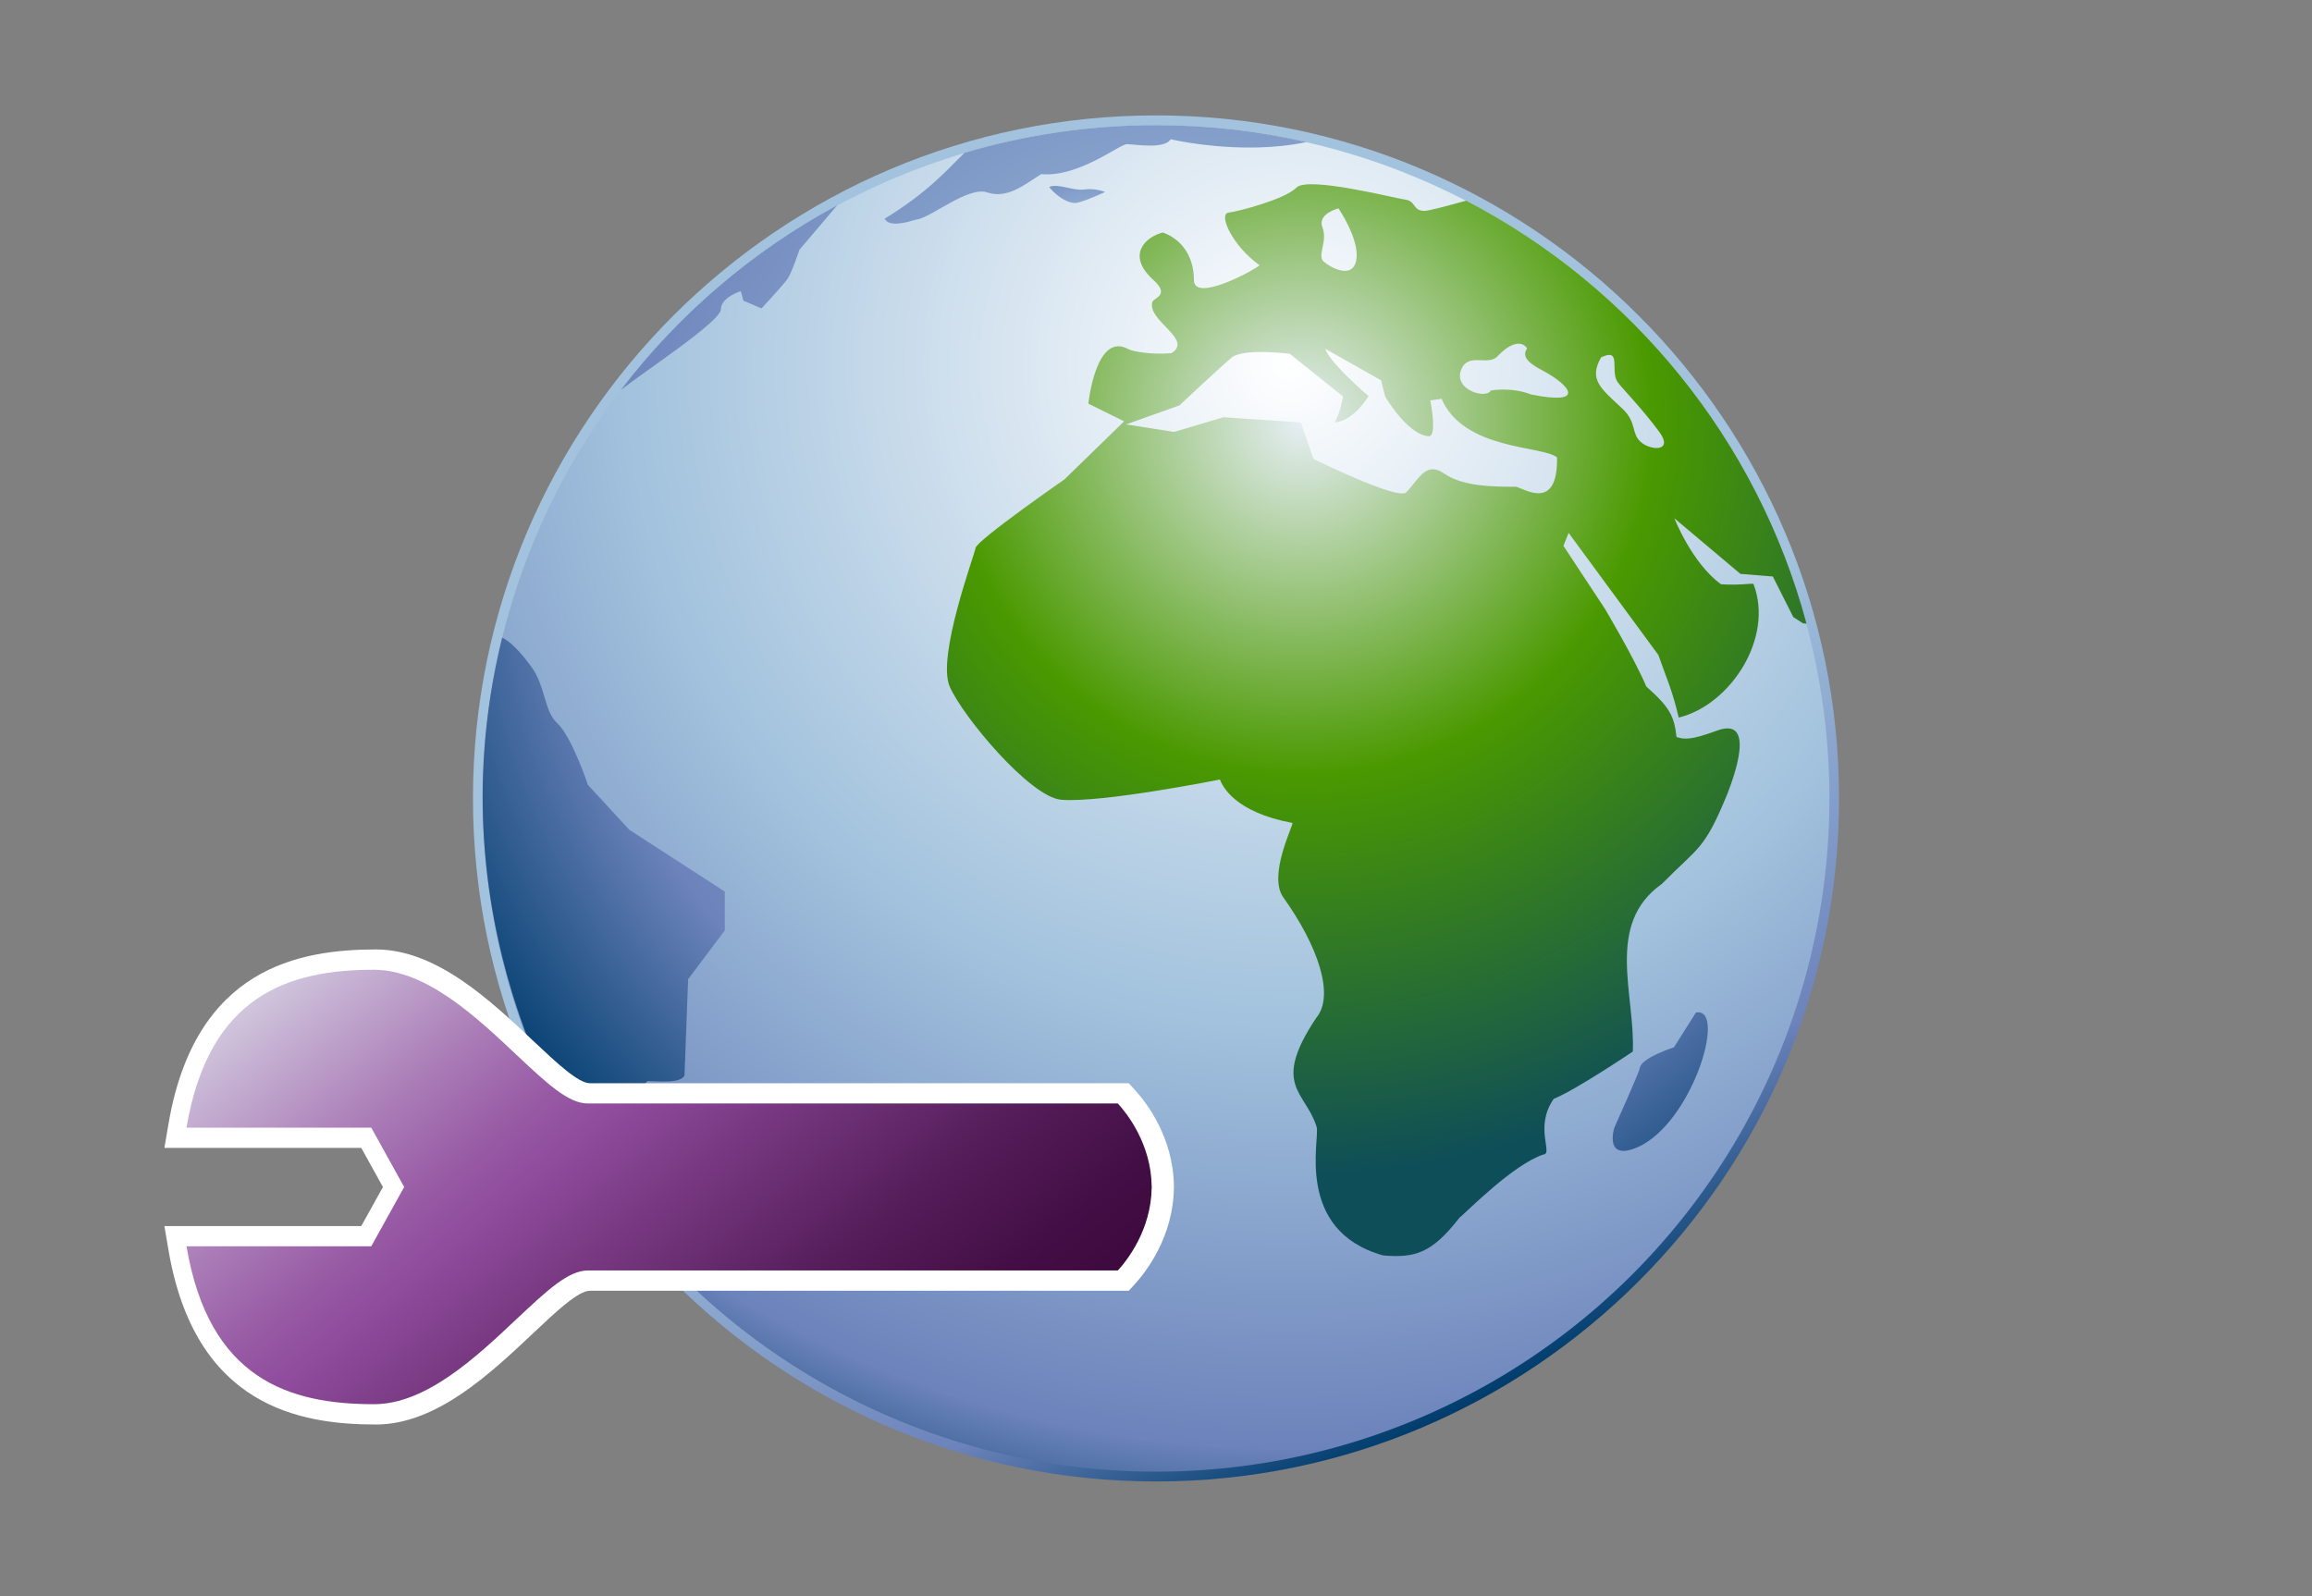 <?xml version="1.0" encoding="UTF-8"?>
<!DOCTYPE svg PUBLIC "-//W3C//DTD SVG 1.1 Tiny//EN" "http://www.w3.org/Graphics/SVG/1.1/DTD/svg11-tiny.dtd">
<svg width="84" height="58" viewBox="-1.021 -0.305 84 58">
<rect x="-1.021" y="-0.305" width="84" height="58" fill="#808080" stroke="none"/>
<linearGradient id="_10" gradientUnits="userSpaceOnUse" x1="41.04" y1="28.84" x2="52.28" y2="50.97">
<stop stop-color="#A2C2DD" offset="0.1"/>
<stop stop-color="#6C83BB" offset="0.71"/>
<stop stop-color="#003D6D" offset="0.99"/>
</linearGradient>
<path fill="url(#_10)" d="M16.163,28.708c0,13.685,11.133,24.819,24.817,24.819c13.682,0,24.815-11.134,24.815-24.819 c0-13.686-11.134-24.82-24.815-24.82C27.296,3.888,16.163,15.022,16.163,28.708z"/>
<radialGradient id="_11" gradientUnits="userSpaceOnUse" cx="45.81" cy="12.93" r="45.27">
<stop stop-color="#FFFFFF" offset="0"/>
<stop stop-color="#A2C2DD" offset="0.53"/>
<stop stop-color="#6C83BB" offset="0.87"/>
<stop stop-color="#003D6D" offset="1"/>
</radialGradient>
<circle fill="url(#_11)" cx="40.983" cy="28.708" r="24.463"/>
<radialGradient id="_12" gradientUnits="userSpaceOnUse" cx="42.64" cy="18.86" r="31.97">
<stop stop-color="#A2C2DD" offset="0.1"/>
<stop stop-color="#6C83BB" offset="0.71"/>
<stop stop-color="#003D6D" offset="0.99"/>
</radialGradient>
<path fill="url(#_12)" d="M31.121,7.641c0.102,0.207,0.436,0.257,1.141,0.034c0.52-0.046,1.879-1.225,2.588-0.988 c0.711,0.235,1.295-0.24,1.955-0.664c1.375,0.121,2.838-1.088,3.121-1.088s1.352,0.196,1.586-0.18c0,0,2.58,0.607,4.938,0.101 c-1.758-0.401-3.588-0.614-5.465-0.614c-2.42,0-4.758,0.354-6.963,1.007C33.402,5.843,32.742,6.65,31.121,7.641z"/>
<path fill="url(#_12)" d="M60.595,36.488l-0.799,1.265c0,0-1.195,0.377-1.242,0.755c-0.021,0.16-0.922,2.162-0.922,2.162 s-0.355,1.115,0.658,0.783C60.398,40.763,61.775,36.251,60.595,36.488z"/>
<path fill="url(#_12)" d="M22.505,38.976c0.346,0,1.236,0.108,1.344-0.215c0.006-0.141,0.131-3.486,0.131-3.486l1.332-1.772 v-1.411l-3.467-2.244l-1.504-1.63c0,0.006-0.582-1.759-1.129-2.258c-0.455-0.417-0.424-1.333-0.908-2.008 c-0.441-0.61-0.797-0.952-1.08-1.089c-2.234,9.056,1.232,16.752,4.479,20.904c0.465-0.663,0.834-1.405,1.117-2.062 C23.113,41.029,21.345,40.074,22.505,38.976z"/>
<path fill="url(#_12)" d="M25.171,10.934c0-0.439,0.723-0.659,0.723-0.659l0.094,0.346l0.658,0.282 c0,0,0.785-0.847,0.941-1.067c0.154-0.219,0.438-1.066,0.438-1.066l1.371-1.614c-3.074,1.657-5.754,3.953-7.861,6.711 C22.38,13.198,25.171,11.373,25.171,10.934z"/>
<radialGradient id="_16" gradientUnits="userSpaceOnUse" cx="38.62" cy="8.98" r="5.41">
<stop stop-color="#A2C2DD" offset="0.1"/>
<stop stop-color="#6C83BB" offset="0.71"/>
<stop stop-color="#003D6D" offset="0.99"/>
</radialGradient>
<path fill="url(#_16)" d="M38.113,7.062c0.309-0.06,1.014-0.391,1.014-0.391s-0.352-0.149-0.75-0.09 c-0.396,0.061-0.971-0.239-1.279-0.09C37.361,6.822,37.804,7.122,38.113,7.062z"/>
<radialGradient id="_17" gradientUnits="userSpaceOnUse" cx="46.24" cy="15.04" r="29.13">
<stop stop-color="#E6EEF4" offset="0"/>
<stop stop-color="#4A9900" offset="0.44"/>
<stop stop-color="#0E4E58" offset="0.94"/>
</radialGradient>
<path fill="url(#_17)" d="M52.248,6.986c-0.752,0.211-1.371,0.372-1.516,0.372c-0.426,0-0.313-0.36-0.689-0.408 c-0.381-0.047-3.537-0.863-3.961-0.438c-0.426,0.427-2.09,0.861-2.469,0.91c-0.377,0.047,0.125,1.192,1.129,1.913 c-0.139,0.143-2.385,1.385-2.385,0.534c0-0.851-0.438-1.475-1.127-1.726c-0.629,0.156-1.35,0.815-0.346,1.726 c0.625,0.565,0.004,0.642-0.039,0.805c-0.186,0.685,1.502,1.35,0.697,1.854c-0.76,0.067-1.434-0.072-1.559-0.143 c-1.191-0.667-1.461,1.978-1.461,1.978l1.299,0.642l-2.168,2.11c0,0-3.182,2.208-3.23,2.493c-0.049,0.283-1.414,3.947-0.939,5.035 c0.471,1.088,2.922,4.021,4.053,4.113c1.482,0.121,5.764-0.735,5.764-0.735c0.094,0.238,0.529,1.186,2.633,1.577 c0.074,0.014-0.908,1.896-0.33,2.705c1.256,1.756,1.883,3.568,1.193,4.383c-1.646,2.471-0.383,2.66,0.016,3.953 c0.143,0.378-0.836,3.758,2.414,4.674c1.168,0.101,1.777-0.084,2.77-1.361c0.287-0.236,1.955-1.941,3.059-2.306 c0.361-0.024-0.346-0.997,0.375-2.024c0.777-0.305,2.871-1.717,2.871-1.717c0.094-2.068-1.02-4.625,1.057-6.092 c1.342-1.364,1.531-1.201,2.383-3.281c0.236-0.614,1.048-2.811-0.375-2.29c-0.941,0.344-1.176,0.329-1.477,0.235 c-0.084-0.769-0.25-1.083-1.096-1.834c-0.439-1.035-1.504-2.824-1.504-2.824l-1.508-2.289l0.188-0.471l3.262,4.438 c0.299,0.862,0.502,1.261,0.738,2.273c1.861-0.45,3.472-2.879,2.717-4.854c-0.035-0.037-0.498,0.058-1.182,0.009 c-1.057-0.77-1.691-2.395-1.691-2.395l2.398,2.019l1.177,0.094l0.744,1.475c0.211,0.137,0.354,0.229,0.354,0.229 s0.047,0.006,0.127,0.009C62.819,15.669,58.265,10.114,52.248,6.986z M47.027,7.959c-0.197-0.502,0.582-0.691,0.582-0.691 s0.773,1.124,0.648,1.865c-0.121,0.735-0.941,0.285-1.188,0.065C46.828,8.98,47.224,8.463,47.027,7.959z M54.066,17.382 c-0.803,0-1.92-0.002-2.607-0.474c-0.684-0.473-0.93,0.203-1.387,0.677c-0.295,0.307-3.373-1.216-3.373-1.216l-0.457-1.325 l-2.809-0.188l-1.793,0.534l-1.746-0.274l1.938-0.691c0,0,1.391-1.307,1.893-1.733c0.422-0.36,2.115-0.141,2.115-0.141l1.936,1.551 c0,0-0.133,0.708-0.311,0.943c0.707-0.048,1.236-0.955,1.236-0.955c-1.572-1.381-1.563-1.716-1.563-1.716l2.02,1.141l0.146,0.587 c0,0,0.805,1.386,1.578,1.444c0.332,0.025,0.061-1.302,0.061-1.302l0.412-0.058c0.811,1.88,3.672,1.692,4.195,2.131 C55.582,18.261,54.402,17.476,54.066,17.382z M54.603,14.028c-0.721-0.282-1.461-0.144-1.461-0.144 c-0.162,0.32-1.322-0.009-1.09-0.715c0.232-0.707,0.992-0.149,1.34-0.533c0.35-0.385,0.844-0.641,1.072-0.277 c-0.264,0.348,0.23,0.622,0.576,0.807C56.01,13.688,56.646,14.44,54.603,14.028z M58.592,15.755 c-0.363-0.323-0.129-0.706-0.676-1.219c-0.789-0.734-1.221-1.052-0.766-1.855c0.77-0.368,0.313,0.491,0.602,0.9 c0.154,0.218,0.848,0.911,1.506,1.798C59.804,16.117,58.955,16.078,58.592,15.755z"/>
<path fill="#FFFFFF" d="M12.638,34.195c-2.774,0-6.577,0.658-7.54,6.354l-0.146,0.857c0,0,6.395,0,7.153,0 c0.229,0.412,0.57,1.027,0.787,1.422c-0.217,0.393-0.559,1.008-0.787,1.418c-0.758,0-7.153,0-7.153,0l0.146,0.859 c0.963,5.693,4.766,6.352,7.54,6.352c2.188,0,4.139-1.834,5.705-3.311c0.846-0.799,1.645-1.549,2.066-1.549H39.99l0.219-0.24 c0.422-0.463,1.396-1.727,1.42-3.5v-0.063c-0.021-1.773-0.998-3.037-1.42-3.498l-0.219-0.24H20.409 c-0.422,0-1.221-0.752-2.064-1.547C16.777,36.031,14.825,34.195,12.638,34.195z"/>
<linearGradient id="_18" gradientUnits="userSpaceOnUse" x1="11.23" y1="29.56" x2="32.34" y2="54.96">
<stop stop-color="#E6EDF3" offset="0"/>
<stop stop-color="#CABAD7" offset="0.12"/>
<stop stop-color="#AB7EB8" offset="0.27"/>
<stop stop-color="#9759A4" offset="0.38"/>
<stop stop-color="#8F4B9C" offset="0.44"/>
<stop stop-color="#73357C" offset="0.57"/>
<stop stop-color="#551D5A" offset="0.72"/>
<stop stop-color="#430E45" offset="0.85"/>
<stop stop-color="#3C093D" offset="0.94"/>
</linearGradient>
<path fill="url(#_18)" d="M40.824,42.827c0-0.008,0.002-0.018,0.002-0.023h-0.004c-0.018-1.543-0.902-2.656-1.229-3.012 c-0.412,0-19.254,0-19.254,0c-0.717,0-1.492-0.734-2.574-1.748c-1.471-1.387-3.301-3.111-5.197-3.111 c-3.081,0-5.997,0.904-6.813,5.738c1.158,0,6.713,0,6.713,0l1.195,2.156l-1.195,2.154c0,0-5.555,0-6.713,0 c0.816,4.834,3.732,5.738,6.813,5.738c1.896,0,3.729-1.725,5.197-3.111c1.082-1.014,1.857-1.748,2.574-1.748c0,0,18.842,0,19.254,0 c0.326-0.354,1.211-1.469,1.229-3.012h0.004C40.826,42.841,40.824,42.835,40.824,42.827z"/>
</svg>
